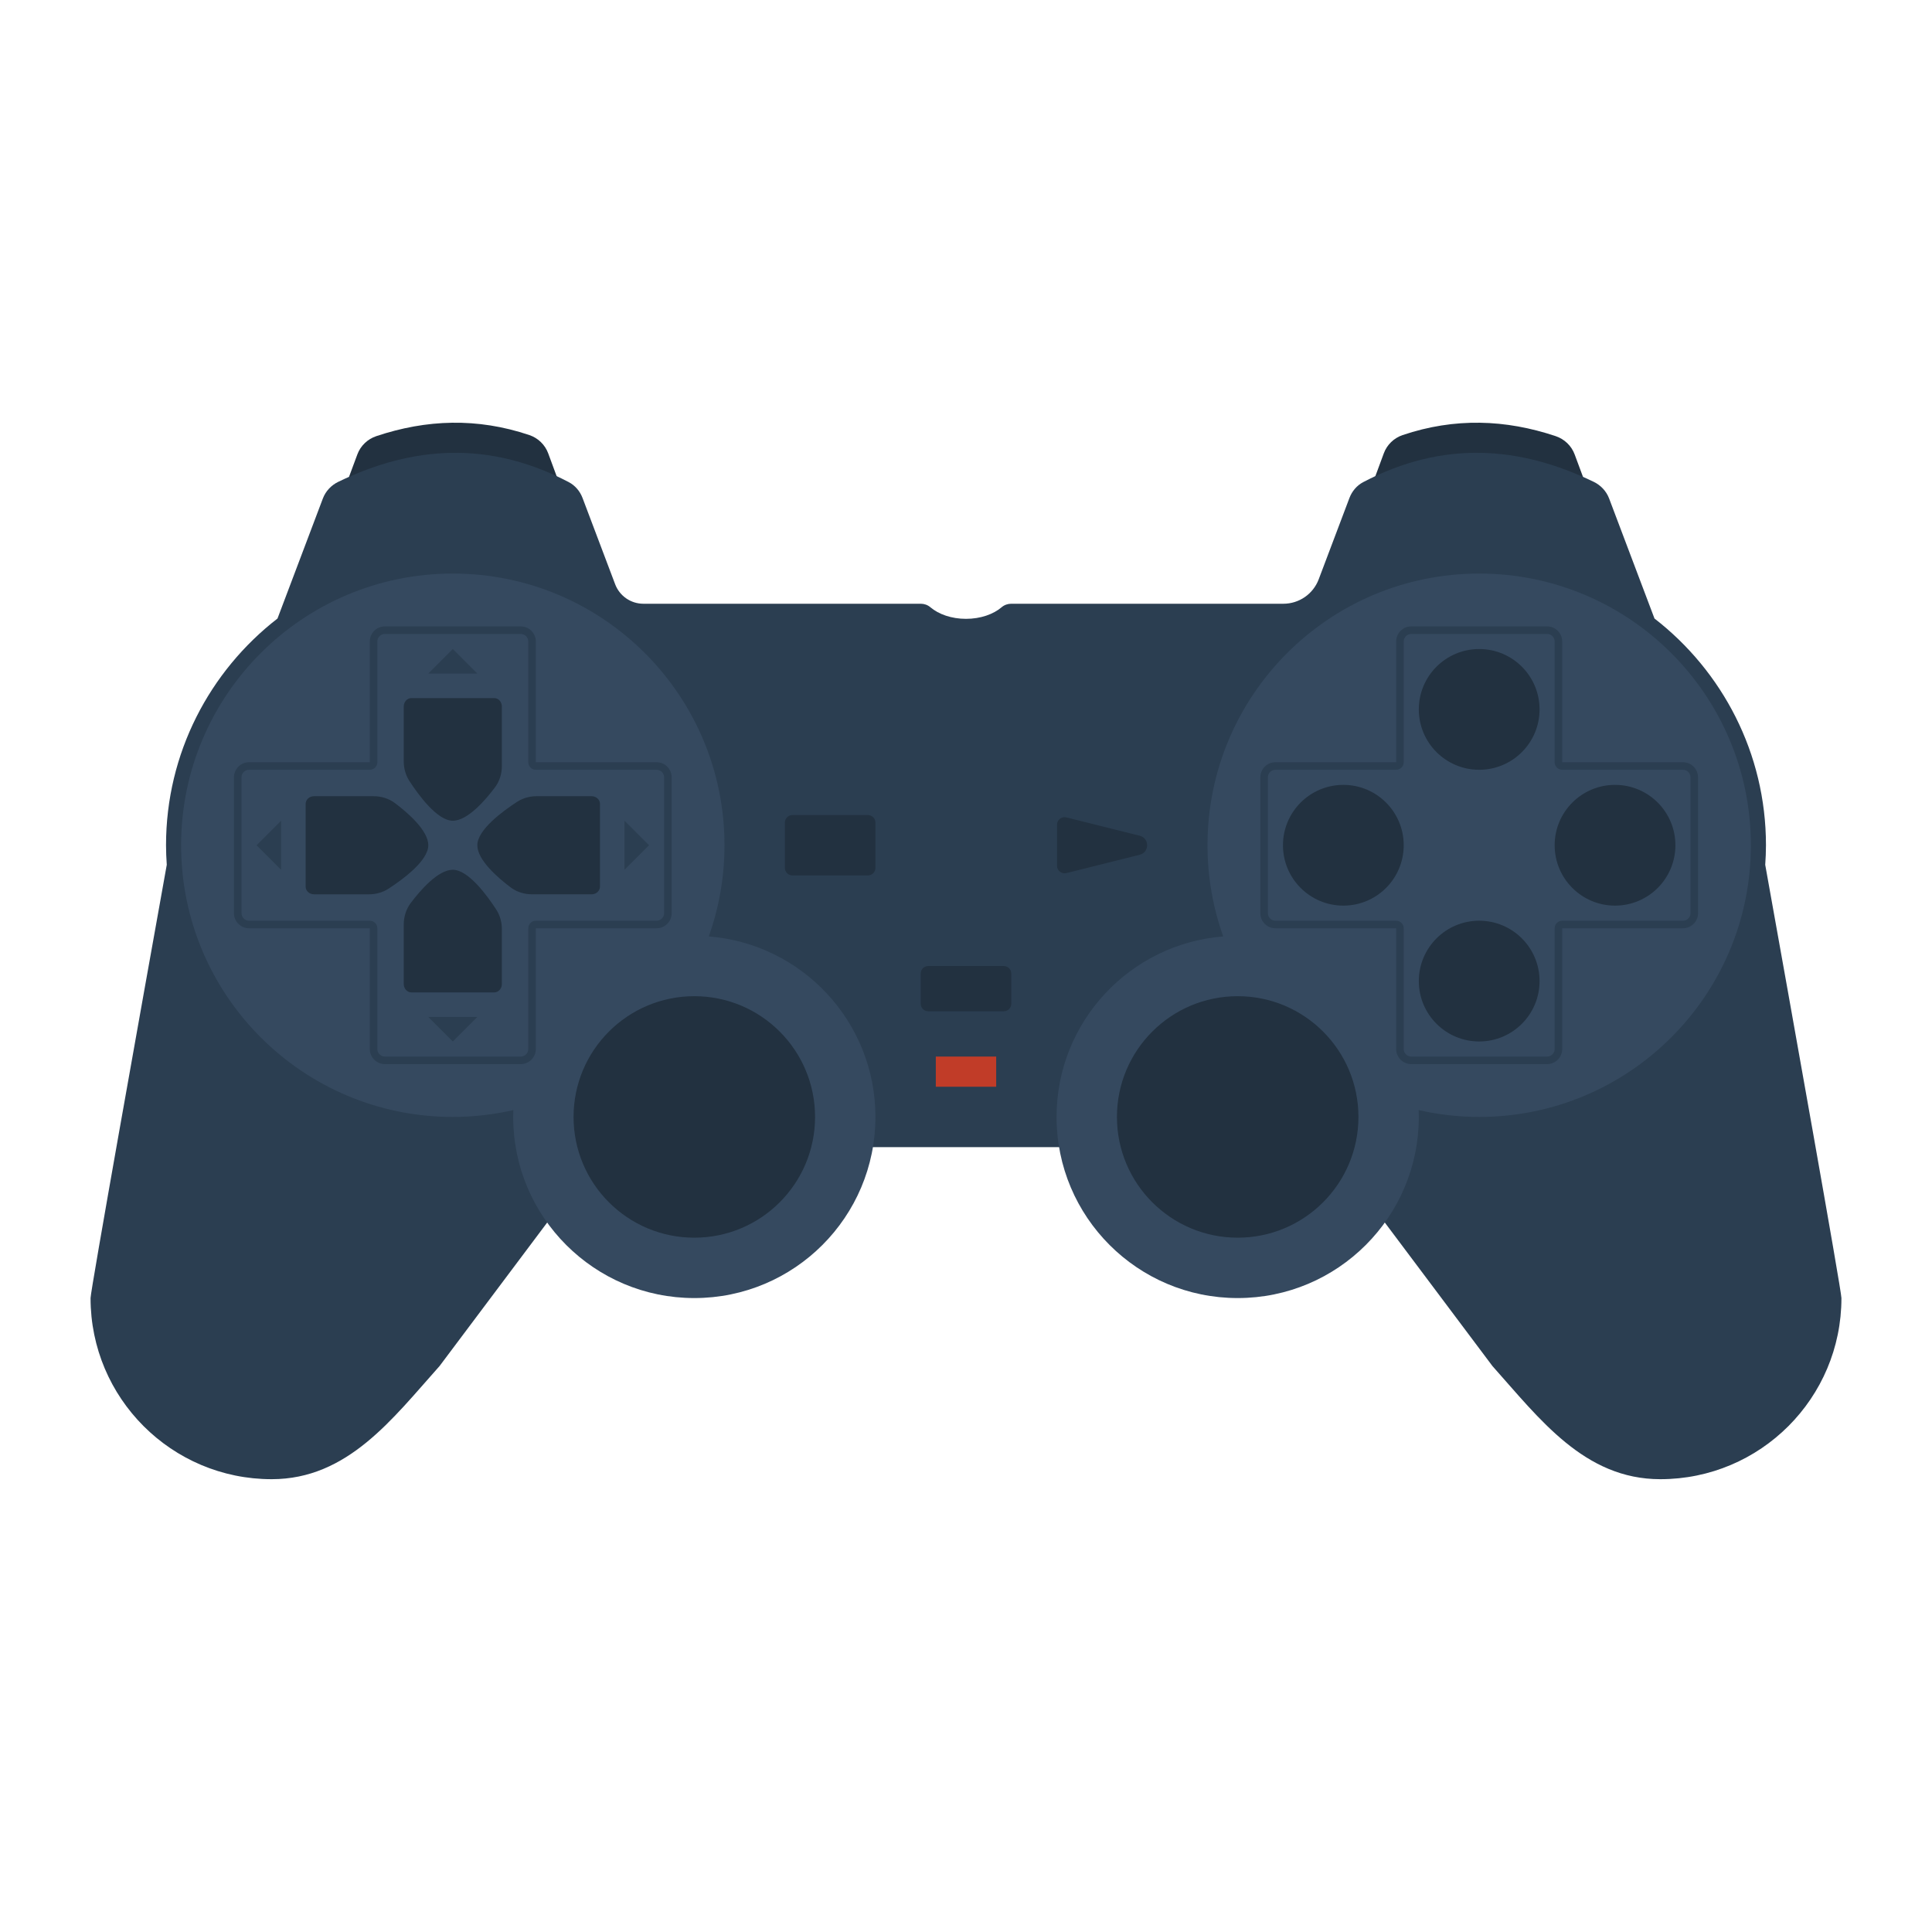 <svg enable-background="new 0 0 256 256" viewBox="0 0 256 256" xmlns="http://www.w3.org/2000/svg"><path d="m40 80h40l-7.36-19.93c-.422-1.142-1.343-2.031-2.497-2.42-6.907-2.33-13.651-2.076-20.274.139-1.16.388-2.09 1.272-2.516 2.418z" fill="#223140"/><path d="m216 80h-40l7.36-19.93c.422-1.142 1.343-2.031 2.497-2.42 6.907-2.33 13.651-2.076 20.274.139 1.16.388 2.09 1.272 2.516 2.418z" fill="#223140"/><path d="m233.902 114.589c.058-.857.098-1.718.098-2.589 0-12.21-5.795-23.086-14.772-30.043l-6.011-15.903c-.368-.975-1.108-1.758-2.046-2.211-9.882-4.775-20.011-5.476-30.536.041-.848.444-1.488 1.206-1.827 2.101l-4.075 10.783c-.735 1.945-2.598 3.232-4.677 3.232h-36.065c-.465 0-.915.16-1.269.462-1.097.935-2.802 1.538-4.722 1.538s-3.625-.603-4.723-1.538c-.354-.302-.803-.462-1.269-.462h-36.756c-1.664 0-3.154-1.03-3.742-2.586l-4.32-11.429c-.338-.895-.979-1.657-1.827-2.101-10.525-5.517-20.654-4.816-30.536-.041-.938.453-1.677 1.237-2.046 2.211l-6.011 15.903c-8.975 6.957-14.77 17.833-14.77 30.043 0 .871.04 1.732.098 2.589-3.384 18.864-10.098 56.421-10.098 57.411 0 13.255 10.745 24 24 24 10.07 0 16-8 22.247-14.997l21.753-29.003h48 48l21.753 29.003c6.247 6.997 12.177 14.997 22.247 14.997 13.255 0 24-10.745 24-24 0-.99-6.714-38.547-10.098-57.411z" fill="#2b3e51"/><path d="m162.085 124.083c-1.346-3.778-2.085-7.843-2.085-12.083 0-19.882 16.118-36 36-36s36 16.118 36 36-16.118 36-36 36c-2.759 0-5.442-.321-8.023-.909.011.302.023.604.023.909 0 13.255-10.745 24-24 24s-24-10.745-24-24c0-12.609 9.726-22.94 22.085-23.917z" fill="#35495f"/><path d="m93.915 124.083c1.346-3.778 2.085-7.843 2.085-12.083 0-19.882-16.118-36-36-36s-36 16.118-36 36 16.118 36 36 36c2.759 0 5.442-.321 8.023-.909-.011.302-.023.604-.023.909 0 13.255 10.745 24 24 24s24-10.745 24-24c0-12.609-9.726-22.94-22.085-23.917z" fill="#35495f"/><circle cx="92" cy="148" fill="#223140" r="16"/><circle cx="164" cy="148" fill="#223140" r="16"/><path d="m133 134h-10c-.552 0-1-.448-1-1v-4c0-.552.448-1 1-1h10c.552 0 1 .448 1 1v4c0 .552-.448 1-1 1z" fill="#223140"/><path d="m124 140h8v4h-8z" fill="#c13c28"/><g fill="#223140"><path d="m115 116h-10c-.552 0-1-.448-1-1v-6c0-.552.448-1 1-1h10c.552 0 1 .448 1 1v6c0 .552-.448 1-1 1z"/><path d="m140.06 114.719v-5.438c0-.651.611-1.128 1.243-.97l9.713 2.428c1.313.328 1.313 2.194 0 2.522l-9.713 2.428c-.632.158-1.243-.319-1.243-.97z"/><circle cx="196" cy="94" r="8"/><circle cx="196" cy="130" r="8"/><circle cx="214" cy="112" r="8"/><circle cx="178" cy="112" r="8"/></g><path d="m205 84c.552 0 1 .448 1 1v16c0 .552.448 1 1 1h16c.552 0 1 .448 1 1v18c0 .552-.448 1-1 1h-16c-.552 0-1 .448-1 1v16c0 .552-.448 1-1 1h-18c-.552 0-1-.448-1-1v-16c0-.552-.448-1-1-1h-16c-.552 0-1-.448-1-1v-18c0-.552.448-1 1-1h16c.552 0 1-.448 1-1v-16c0-.552.448-1 1-1zm0-1h-18c-1.103 0-2 .897-2 2v16h-16c-1.103 0-2 .897-2 2v18c0 1.103.897 2 2 2h16v16c0 1.103.897 2 2 2h18c1.103 0 2-.897 2-2v-16h16c1.103 0 2-.897 2-2v-18c0-1.103-.897-2-2-2h-16v-16c0-1.103-.897-2-2-2z" fill="#2b3e51"/><path d="m69 84c.552 0 1 .448 1 1v16c0 .552.448 1 1 1h16c.552 0 1 .448 1 1v18c0 .552-.448 1-1 1h-16c-.552 0-1 .448-1 1v16c0 .552-.448 1-1 1h-18c-.552 0-1-.448-1-1v-16c0-.552-.448-1-1-1h-16c-.552 0-1-.448-1-1v-18c0-.552.448-1 1-1h16c.552 0 1-.448 1-1v-16c0-.552.448-1 1-1zm0-1h-18c-1.103 0-2 .897-2 2v16h-16c-1.103 0-2 .897-2 2v18c0 1.103.897 2 2 2h16v16c0 1.103.897 2 2 2h18c1.103 0 2-.897 2-2v-16h16c1.103 0 2-.897 2-2v-18c0-1.103-.897-2-2-2h-16v-16c0-1.103-.897-2-2-2z" fill="#2b3e51"/><path d="m82.75 115.25v-6.5l3.25 3.25z" fill="#2b3e51"/><path d="m37.25 108.75v6.5l-3.25-3.25z" fill="#2b3e51"/><path d="m56.75 134.75h6.5l-3.25 3.25z" fill="#2b3e51"/><path d="m63.25 89.25h-6.5l3.25-3.25z" fill="#2b3e51"/><path d="m40.5 106.51v10.981c0 .558.5 1.01 1.116 1.01h7.279c.921 0 1.821-.252 2.57-.736 1.875-1.214 5.286-3.704 5.286-5.764 0-1.967-2.745-4.329-4.431-5.594-.791-.593-1.791-.906-2.818-.906h-7.884c-.618-.001-1.118.451-1.118 1.009z" fill="#223140"/><path d="m79.5 117.49v-10.98c0-.558-.5-1.01-1.116-1.01h-7.279c-.921 0-1.821.252-2.57.736-1.875 1.214-5.286 3.704-5.286 5.764 0 1.967 2.745 4.329 4.431 5.594.791.593 1.791.906 2.818.906h7.884c.618 0 1.118-.452 1.118-1.01z" fill="#223140"/><path d="m65.49 92.5h-10.98c-.558 0-1.01.5-1.01 1.116v7.279c0 .921.252 1.821.736 2.57 1.213 1.875 3.704 5.286 5.764 5.286 1.967 0 4.329-2.745 5.594-4.431.593-.791.906-1.791.906-2.818v-7.884c0-.618-.452-1.118-1.01-1.118z" fill="#223140"/><path d="m54.51 131.5h10.98c.558 0 1.01-.5 1.01-1.116v-7.279c0-.921-.252-1.821-.736-2.57-1.214-1.875-3.704-5.286-5.764-5.286-1.967 0-4.329 2.745-5.594 4.431-.593.791-.906 1.791-.906 2.818v7.884c0 .618.452 1.118 1.01 1.118z" fill="#223140"/></svg>